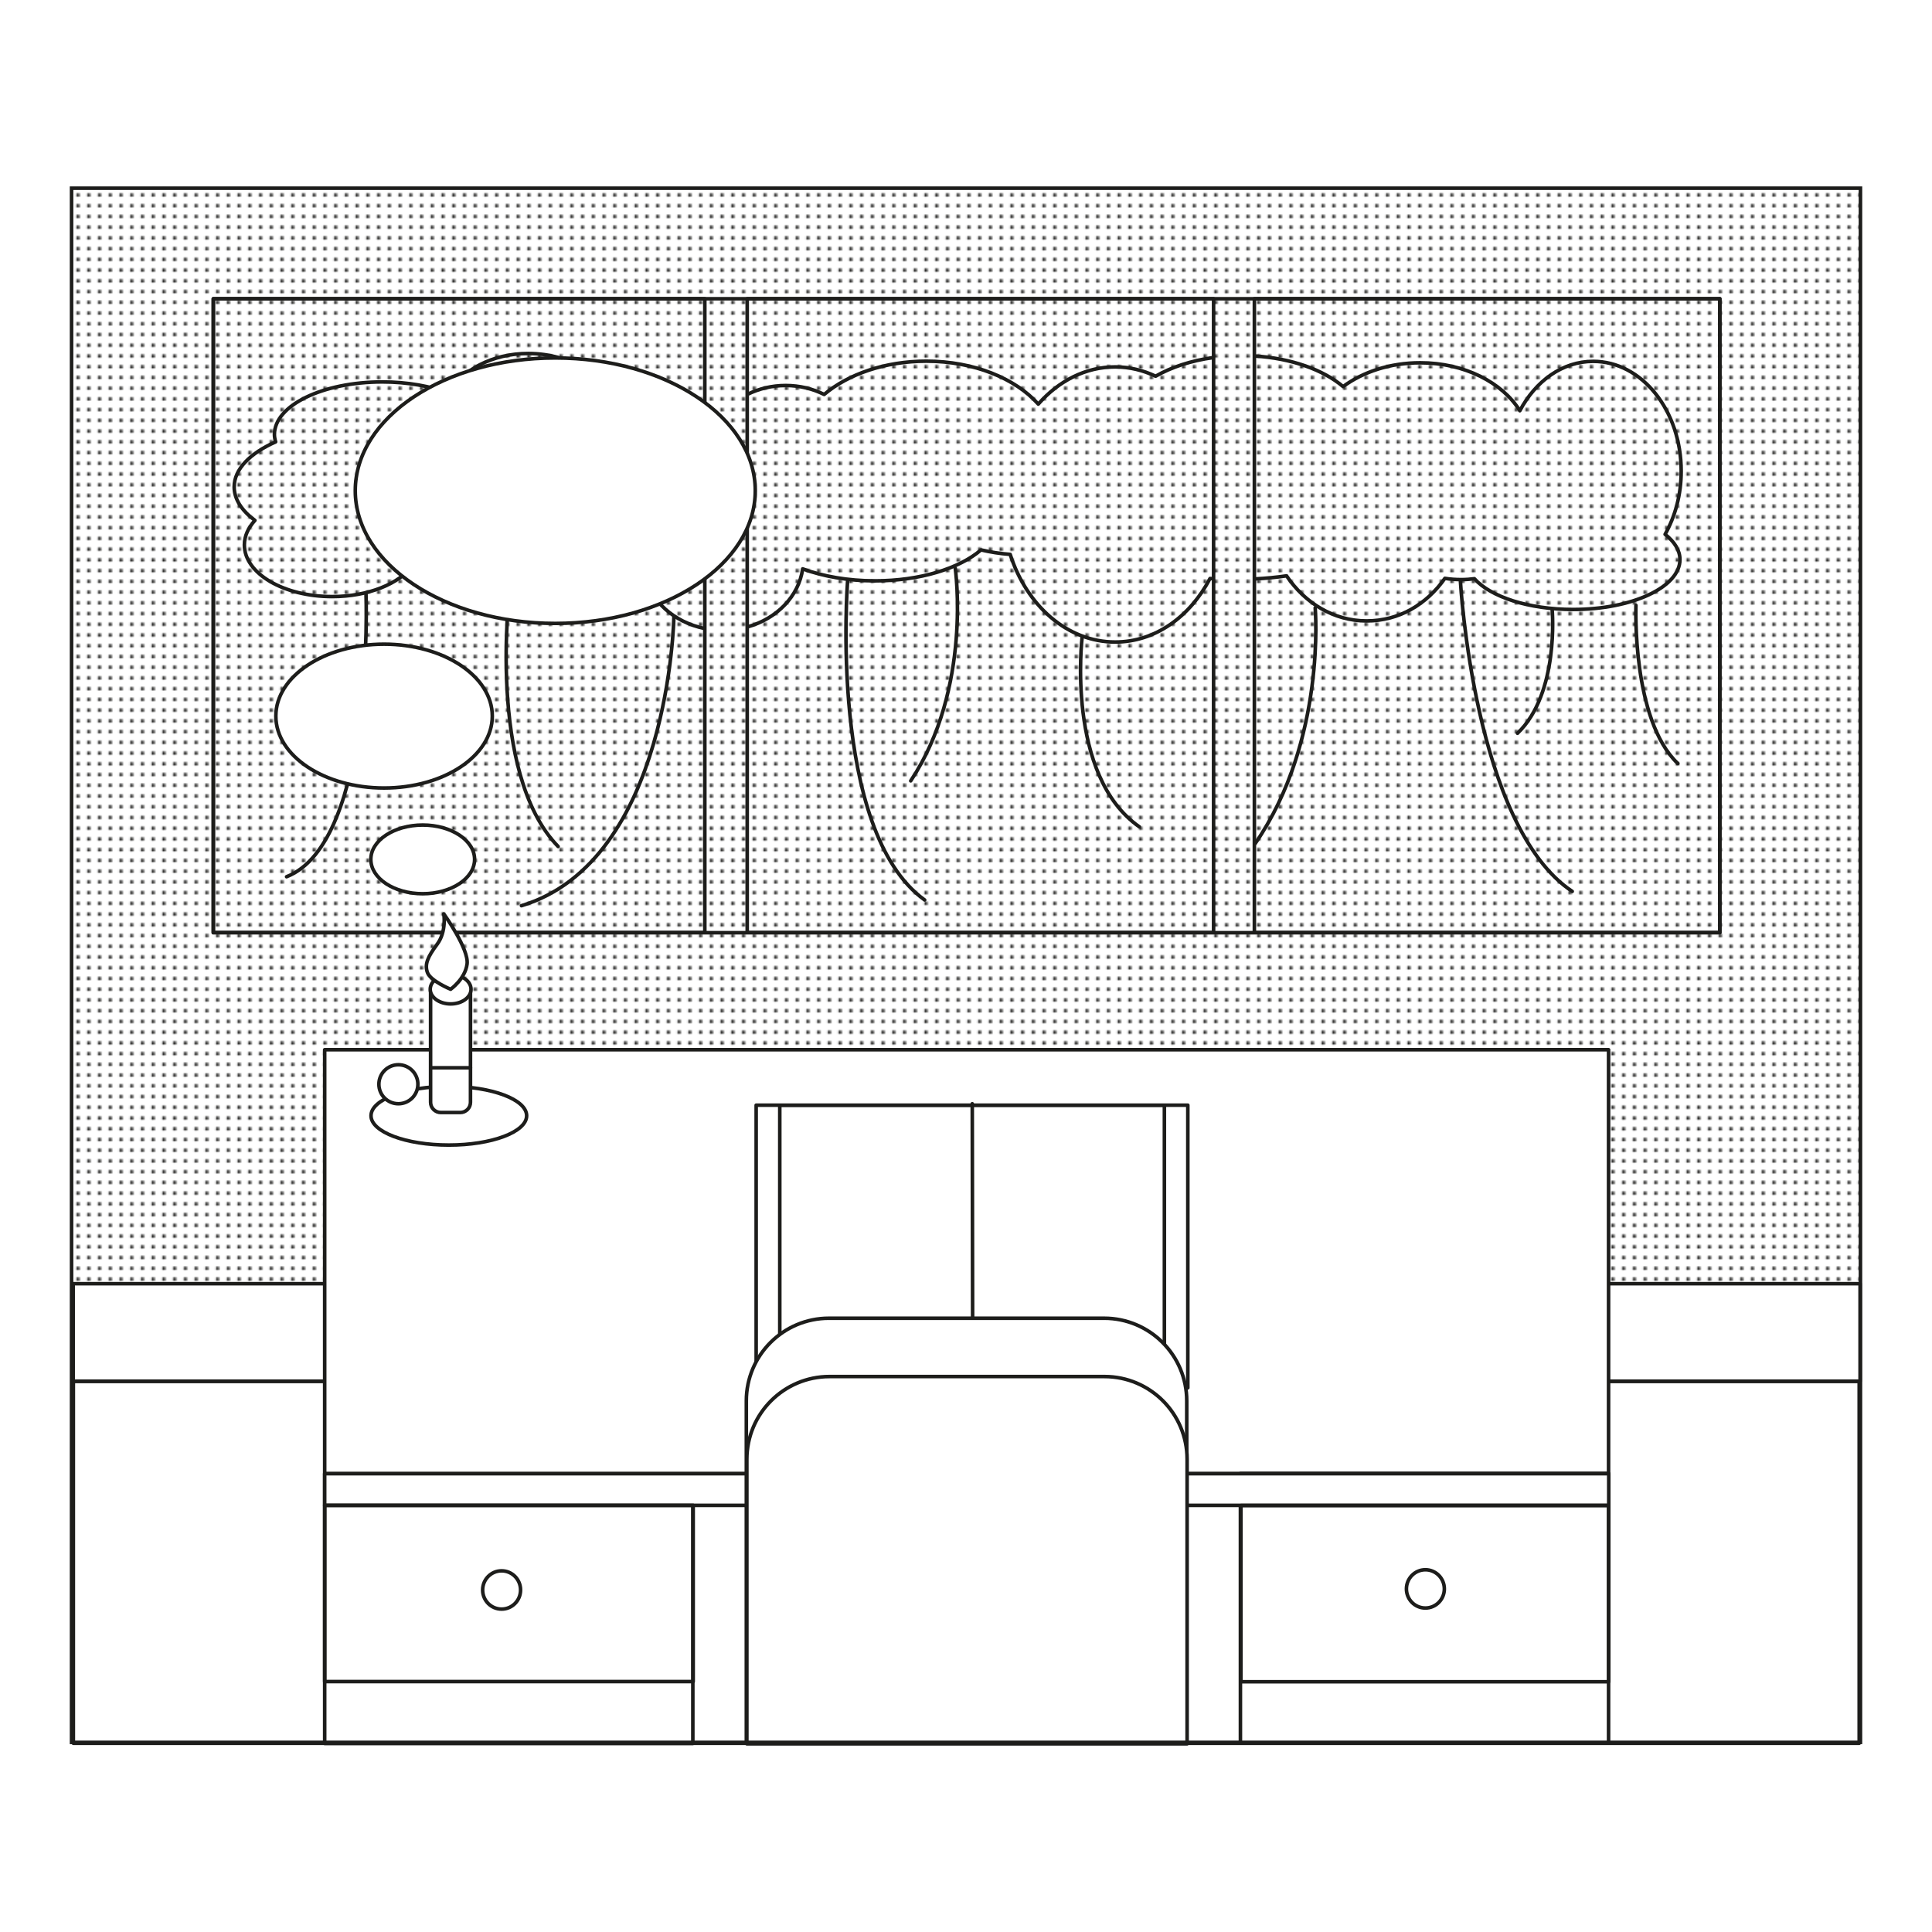 <?xml version="1.0" encoding="utf-8"?>
<!-- Generator: Adobe Illustrator 27.1.1, SVG Export Plug-In . SVG Version: 6.00 Build 0)  -->
<svg version="1.1" id="a" xmlns="http://www.w3.org/2000/svg" xmlns:xlink="http://www.w3.org/1999/xlink" x="0px" y="0px"
	 viewBox="0 0 1080 1080" style="enable-background:new 0 0 1080 1080;" xml:space="preserve">
<style type="text/css">
	.st0{fill:none;}
	.st1{fill:#1D1D1B;}
	.st2{fill:#FFFFFF;}
	.st3{fill:url(#SVGID_1_);}
	.st4{fill:#FFFFFF;stroke:#1D1D1B;stroke-width:2;stroke-linecap:round;stroke-linejoin:round;}
	.st5{fill:none;stroke:#1D1D1B;stroke-width:2;stroke-linecap:round;stroke-linejoin:round;}
	.st6{fill:none;stroke:#1D1D1B;stroke-width:2;stroke-miterlimit:10;}
	.st7{fill:#FFFFFF;stroke:#1D1D1B;stroke-width:2;stroke-miterlimit:10;}
</style>
<pattern  y="1080" width="5.7" height="5.7" patternUnits="userSpaceOnUse" id="c" viewBox="0 -5.7 5.7 5.7" style="overflow:visible;">
	<g>
		<rect x="0" y="-5.7" class="st0" width="5.7" height="5.7"/>
		<g>
			<rect y="-5.7" class="st0" width="5.7" height="5.7"/>
			<circle class="st1" cx="2.8" cy="-2.8" r="1"/>
		</g>
	</g>
</pattern>
<g id="b">
	<rect class="st2" width="1080" height="1080"/>
	<g>
		<g>
			<pattern  id="SVGID_1_" xlink:href="#c" patternTransform="matrix(1 0 0 -1 -3739.22 -14528.01)">
			</pattern>
			<rect x="40" y="104.4" class="st3" width="1000" height="614.6"/>
			<rect x="41" y="772.2" class="st4" width="998.3" height="202.3"/>
			<rect x="40.9" y="717.6" class="st4" width="998.9" height="54.5"/>
			<rect x="181.5" y="586.8" class="st4" width="717.7" height="237"/>
			<rect x="181.5" y="824.1" class="st4" width="205.8" height="150.5"/>
			<rect x="693.4" y="823.7" class="st4" width="205.8" height="150.7"/>
			<rect x="422.7" y="617.8" class="st4" width="241.3" height="158"/>
			<rect x="435.9" y="617.9" class="st4" width="215" height="140.7"/>
			<line class="st5" x1="543.5" y1="617" x2="543.7" y2="738.9"/>
			<rect x="119.2" y="167" class="st5" width="842.2" height="354.4"/>
			<rect x="181.5" y="823.8" class="st4" width="717.8" height="17.7"/>
			<path class="st4" d="M463.4,736.9h153.8c25.5,0,46.2,20.7,46.2,46.2v191.3H417.2V783.1C417.2,757.6,437.9,736.9,463.4,736.9
				L463.4,736.9z"/>
			<path class="st4" d="M463.7,769.5h153.7c25.5,0,46.2,20.7,46.2,46.2v159.1H417.5V815.7C417.5,790.2,438.2,769.5,463.7,769.5
				L463.7,769.5z"/>
			<ellipse class="st4" cx="250.9" cy="623.7" rx="43.5" ry="16.4"/>
			<path class="st4" d="M240.7,553.6H263v62.6c0,3.1-2.5,5.7-5.7,5.7h-10.9c-3.1,0-5.7-2.5-5.7-5.7V553.6L240.7,553.6z"/>
			<ellipse class="st4" cx="251.9" cy="553" rx="11.4" ry="8.2"/>
			<ellipse class="st4" cx="222.7" cy="606.1" rx="10.9" ry="10.9"/>
			<line class="st5" x1="241.5" y1="596.9" x2="263" y2="596.9"/>
			<path class="st5" d="M678.1,199.9c-12.3,1.7-23.4,5.4-32.1,10.4c-7-3.3-14.6-5.2-22.6-5.2c-16.6,0-31.7,7.9-43,20.8
				c-12.7-14.3-36-24-62.6-24c-23.1,0-43.7,7.3-57.1,18.6c-6.4-3.2-13.7-5-21.5-5s-14.8,1.8-21.1,4.8"/>
			<path class="st5" d="M701.7,323.6c6.1-0.3,12-0.9,17.5-1.7c10.2,15.2,26.4,25.2,44.7,25.2s33.6-9.3,43.8-23.8
				c3,0.5,6.1,0.7,9.3,0.7c2.5,0,4.9-0.2,7.2-0.5c9,10.1,30.3,17.2,55.2,17.2c33,0,59.7-12.5,59.7-27.9c0-5.2-3.1-10-8.3-14.1
				c5.6-10,9-22.1,9-35.3c0-33.9-22-61.4-49.2-61.4c-17.2,0-32.2,11-41,27.6c-9.8-15.8-31-26.8-55.7-26.8c-16.8,0-32,5.1-43.1,13.3
				c-11.1-9.4-28.9-15.8-49.4-17.1"/>
			<path class="st5" d="M418,350.4c16.3-4.6,28.5-17.1,30.7-32.4c11.4,4.2,25.3,6.7,40.4,6.7c25.2,0,47.2-6.9,59.3-17.3
				c5.1,1.2,10.6,2.1,16.3,2.5c9.2,28.7,32,49,58.7,49c22.3,0,41.8-14.1,53-35.5c0.8,0,1,0.1,1.7,0.1"/>
			<path class="st5" d="M393.8,232.9c-11.3-3.4-25.5-5.4-40.9-5.4c-3.6,0-7.2,0.1-10.7,0.4c-2.9-17.1-22.8-30.3-46.9-30.3
				c-20.1,0-37.3,9.3-44.1,22.3c-10.3-4-23.3-6.4-37.5-6.4c-33.3,0-60.3,13.1-60.3,29.4c0,1.4,0.3,2.8,0.7,4.1
				c-14.2,6.3-23.2,15.2-23.2,25.2c0,6.9,4.3,13.3,11.6,18.7c-3.7,4.1-5.9,8.7-5.9,13.7c0,16,22,28.9,49.1,28.9
				c20.2,0,37.5-7.2,45-17.4c7.4,2.9,16.5,4.7,26.4,4.7c3.9,0,7.7-0.3,11.3-0.8c10.5,9.1,27.4,15,46.5,15s34.7-5.4,45.2-13.9
				c3.5,14.9,16.7,26.7,33.6,30.2"/>
			<rect x="119.3" y="167" class="st5" width="274.7" height="354.3"/>
			<rect x="417.7" y="167" class="st5" width="260.7" height="354.3"/>
			<rect x="701.2" y="167" class="st5" width="260.2" height="354.3"/>
			<path class="st5" d="M204.6,331.9c0,0,5,138.8-44.4,158.2"/>
			<path class="st5" d="M285,329.2c0,0-13.1,102.7,27,144"/>
			<path class="st5" d="M376.7,344.9c0,0-2.3,136.4-85.2,161.4"/>
			<path class="st5" d="M473.8,325c0,0-10.9,139.3,43.1,178.1"/>
			<path class="st5" d="M534,317.7c0,0,9.6,66.9-24.9,118.8"/>
			<path class="st5" d="M604.9,356.4c0,0-9.2,77,32,105.8"/>
			<path class="st5" d="M735.2,339.8c0,0,6.3,73.9-33.5,131.7"/>
			<path class="st5" d="M816.4,325.2c0,0,7.6,136.6,62.5,173.1"/>
			<path class="st5" d="M867.7,341.2c0,0,4,46.3-19.4,68.7"/>
			<path class="st5" d="M914.5,338.4c0,0-2.4,63.8,23.4,88.4"/>
			<ellipse class="st4" cx="280.4" cy="888.8" rx="10.6" ry="10.7"/>
			<ellipse class="st4" cx="796.8" cy="888.2" rx="10.6" ry="10.7"/>
			<rect x="181.5" y="841.5" class="st5" width="206" height="98.5"/>
			<rect x="693.7" y="841.6" class="st5" width="205.6" height="98.5"/>
			<path class="st4" d="M251.9,553c0,0-11.1-4.6-12.9-9.2c-1.8-4.7,0.1-8.9,5.4-16c5.3-7.1,3.7-16.9,3.7-16.9s14.1,19.6,13,28
				C260,547.3,251.9,553,251.9,553L251.9,553z"/>
			<rect x="40" y="105.2" class="st6" width="1000" height="868.8"/>
		</g>
		<ellipse class="st7" cx="236.3" cy="480.4" rx="29" ry="19.2"/>
		<ellipse class="st7" cx="214.7" cy="400.3" rx="60.5" ry="40.2"/>
		<ellipse class="st7" cx="310.4" cy="274.3" rx="111.8" ry="74.2"/>
	</g>
</g>
</svg>
